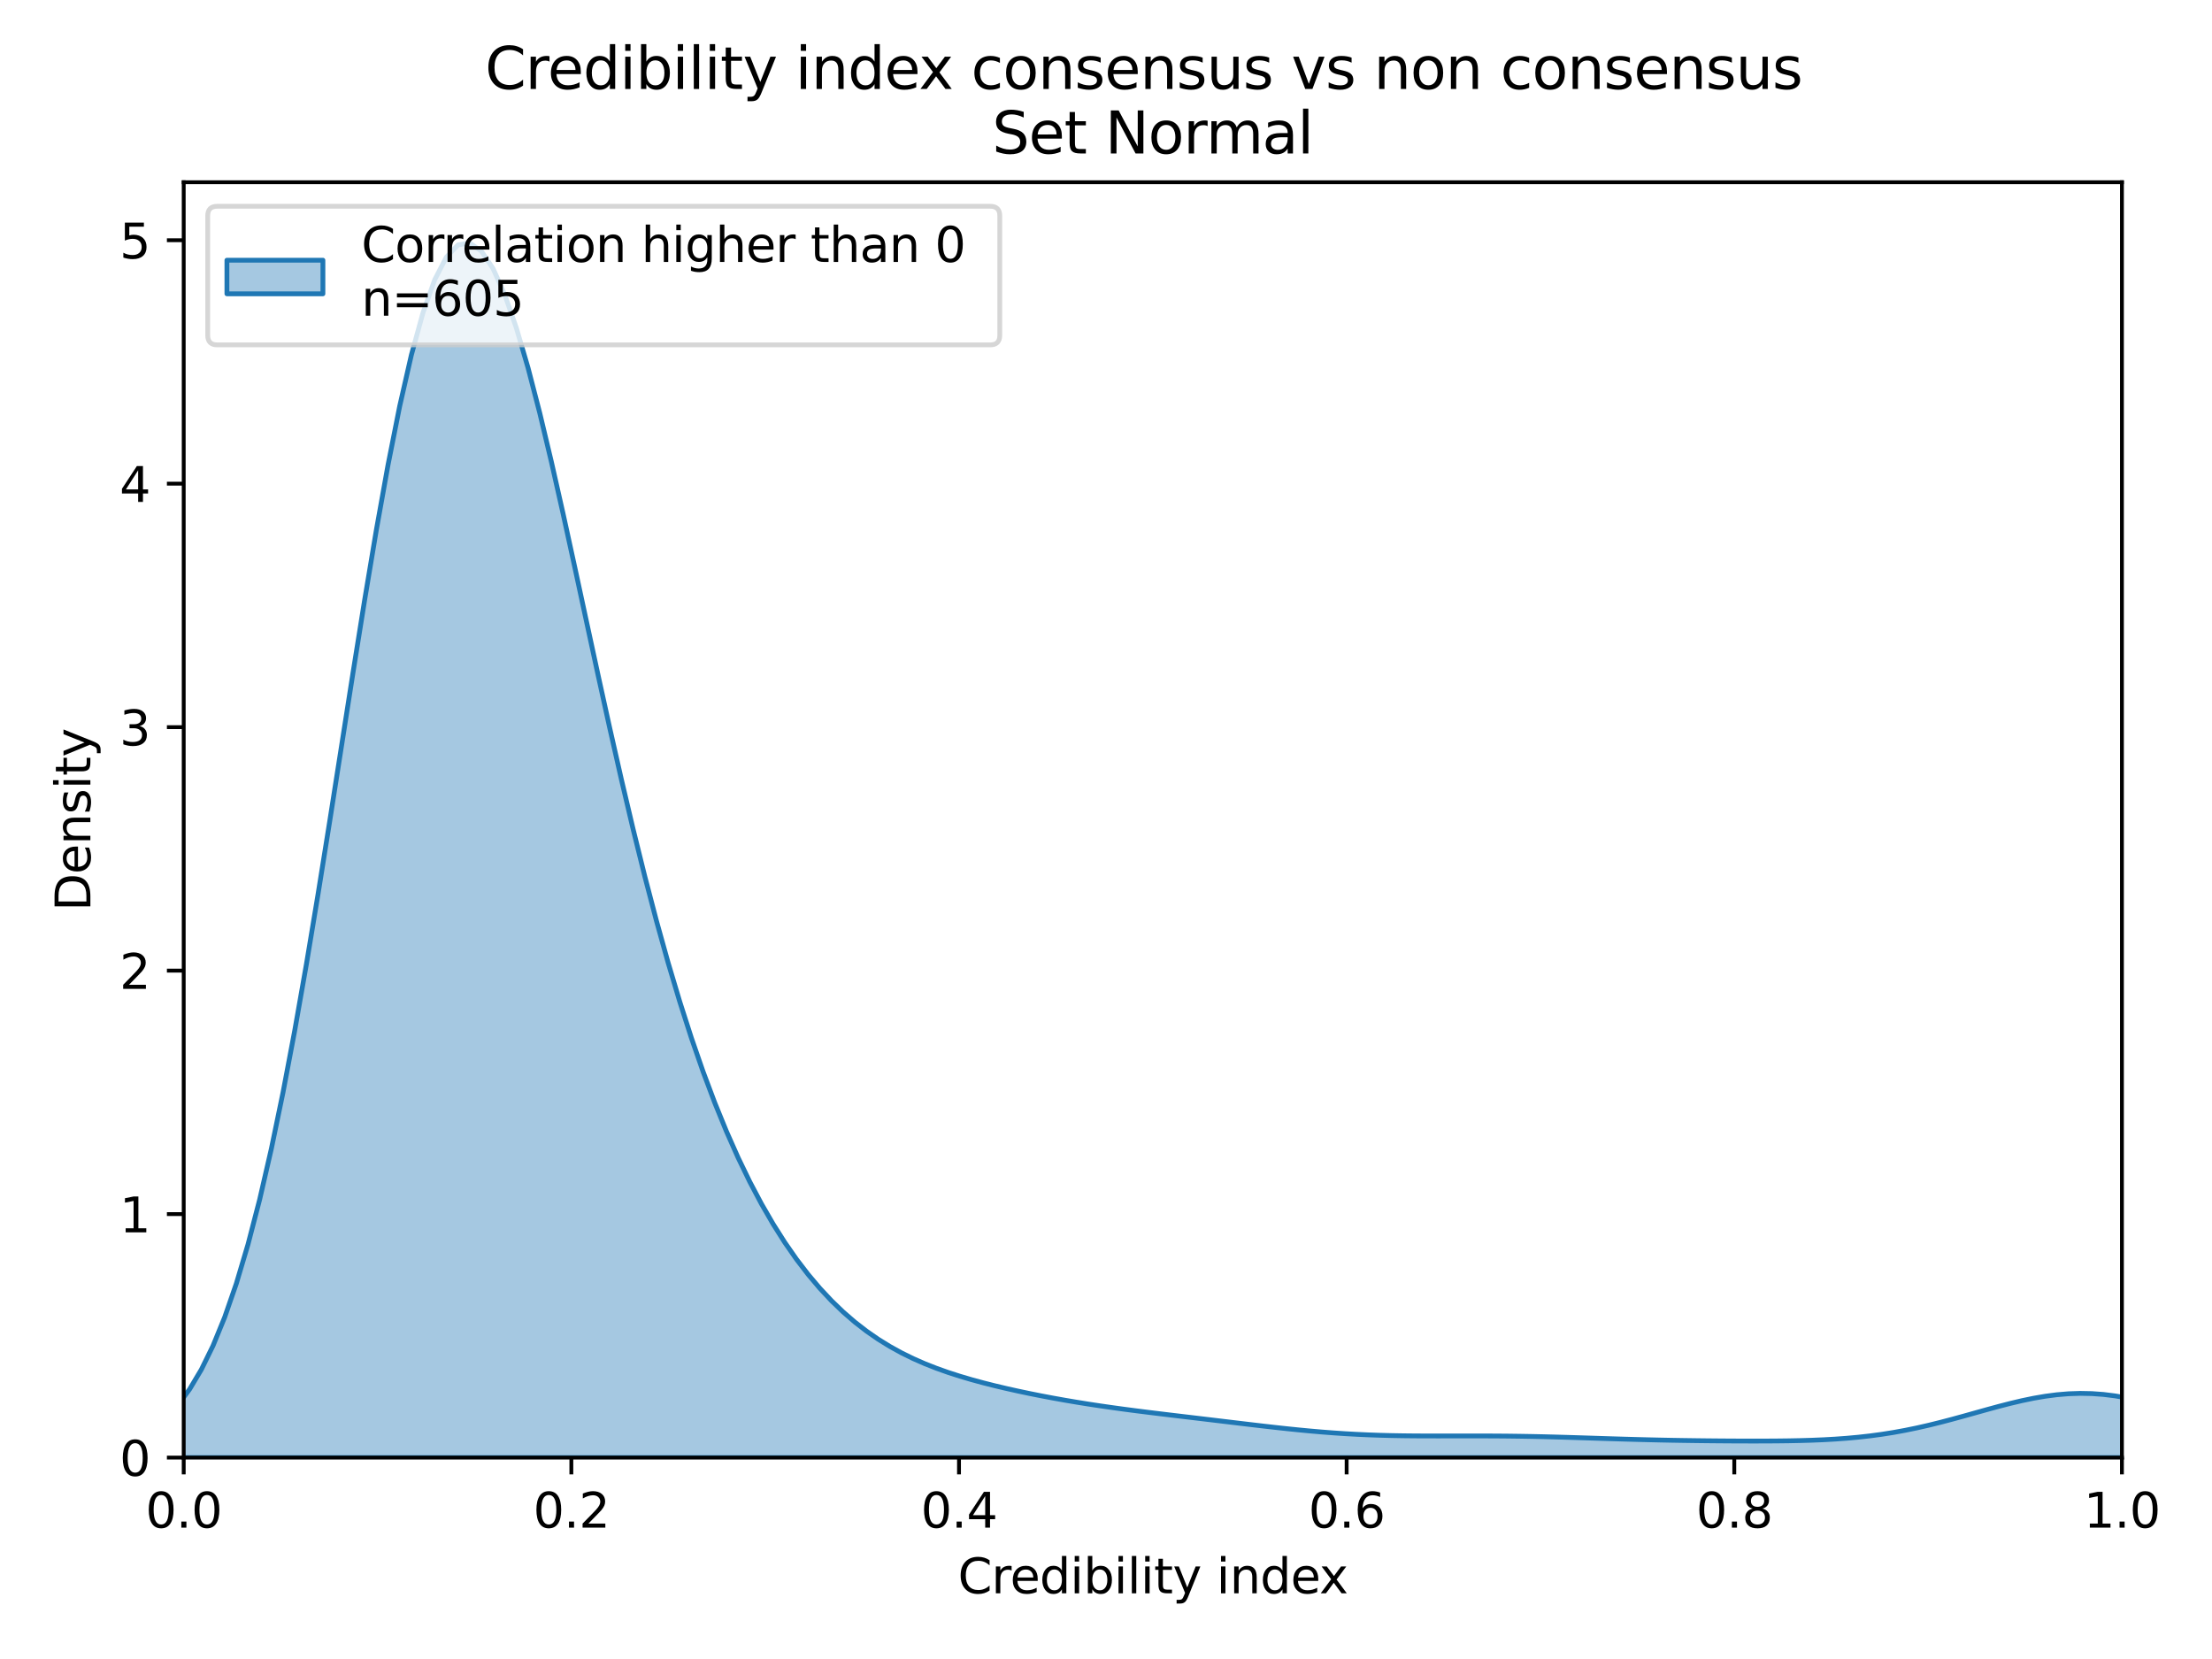 <?xml version="1.0" encoding="utf-8" standalone="no"?>
<!DOCTYPE svg PUBLIC "-//W3C//DTD SVG 1.1//EN"
  "http://www.w3.org/Graphics/SVG/1.1/DTD/svg11.dtd">
<svg height="345.6pt" version="1.1" viewBox="0 0 460.8 345.6" width="460.8pt" xmlns="http://www.w3.org/2000/svg" xmlns:xlink="http://www.w3.org/1999/xlink">
 <defs>
  <style type="text/css">*{stroke-linecap:butt;stroke-linejoin:round;}</style>
 </defs>
 <g id="figure_1">
  <g id="patch_1">
   <path d="M 0 345.6 
L 460.8 345.6 
L 460.8 0 
L 0 0 
z
" style="fill:#ffffff;"/>
  </g>
  <g id="axes_1">
   <g id="patch_2">
    <path d="M 38.27 303.64 
L 442.035 303.64 
L 442.035 37.968 
L 38.27 37.968 
z
" style="fill:#ffffff;"/>
   </g>
   <g id="PolyCollection_1">
    <path clip-path="url(#p2ed316fca7)" d="M 22.489 301.907 
L 22.489 303.64 
L 24.92 303.64 
L 27.351 303.64 
L 29.782 303.64 
L 32.213 303.64 
L 34.644 303.64 
L 37.075 303.64 
L 39.506 303.64 
L 41.937 303.64 
L 44.368 303.64 
L 46.799 303.64 
L 49.23 303.64 
L 51.661 303.64 
L 54.093 303.64 
L 56.524 303.64 
L 58.955 303.64 
L 61.386 303.64 
L 63.817 303.64 
L 66.248 303.64 
L 68.679 303.64 
L 71.11 303.64 
L 73.541 303.64 
L 75.972 303.64 
L 78.403 303.64 
L 80.834 303.64 
L 83.265 303.64 
L 85.696 303.64 
L 88.127 303.64 
L 90.558 303.64 
L 92.989 303.64 
L 95.42 303.64 
L 97.851 303.64 
L 100.282 303.64 
L 102.714 303.64 
L 105.145 303.64 
L 107.576 303.64 
L 110.007 303.64 
L 112.438 303.64 
L 114.869 303.64 
L 117.3 303.64 
L 119.731 303.64 
L 122.162 303.64 
L 124.593 303.64 
L 127.024 303.64 
L 129.455 303.64 
L 131.886 303.64 
L 134.317 303.64 
L 136.748 303.64 
L 139.179 303.64 
L 141.61 303.64 
L 144.041 303.64 
L 146.472 303.64 
L 148.903 303.64 
L 151.335 303.64 
L 153.766 303.64 
L 156.197 303.64 
L 158.628 303.64 
L 161.059 303.64 
L 163.49 303.64 
L 165.921 303.64 
L 168.352 303.64 
L 170.783 303.64 
L 173.214 303.64 
L 175.645 303.64 
L 178.076 303.64 
L 180.507 303.64 
L 182.938 303.64 
L 185.369 303.64 
L 187.8 303.64 
L 190.231 303.64 
L 192.662 303.64 
L 195.093 303.64 
L 197.525 303.64 
L 199.956 303.64 
L 202.387 303.64 
L 204.818 303.64 
L 207.249 303.64 
L 209.68 303.64 
L 212.111 303.64 
L 214.542 303.64 
L 216.973 303.64 
L 219.404 303.64 
L 221.835 303.64 
L 224.266 303.64 
L 226.697 303.64 
L 229.128 303.64 
L 231.559 303.64 
L 233.99 303.64 
L 236.421 303.64 
L 238.852 303.64 
L 241.283 303.64 
L 243.714 303.64 
L 246.146 303.64 
L 248.577 303.64 
L 251.008 303.64 
L 253.439 303.64 
L 255.87 303.64 
L 258.301 303.64 
L 260.732 303.64 
L 263.163 303.64 
L 265.594 303.64 
L 268.025 303.64 
L 270.456 303.64 
L 272.887 303.64 
L 275.318 303.64 
L 277.749 303.64 
L 280.18 303.64 
L 282.611 303.64 
L 285.042 303.64 
L 287.473 303.64 
L 289.904 303.64 
L 292.335 303.64 
L 294.767 303.64 
L 297.198 303.64 
L 299.629 303.64 
L 302.06 303.64 
L 304.491 303.64 
L 306.922 303.64 
L 309.353 303.64 
L 311.784 303.64 
L 314.215 303.64 
L 316.646 303.64 
L 319.077 303.64 
L 321.508 303.64 
L 323.939 303.64 
L 326.37 303.64 
L 328.801 303.64 
L 331.232 303.64 
L 333.663 303.64 
L 336.094 303.64 
L 338.525 303.64 
L 340.956 303.64 
L 343.388 303.64 
L 345.819 303.64 
L 348.25 303.64 
L 350.681 303.64 
L 353.112 303.64 
L 355.543 303.64 
L 357.974 303.64 
L 360.405 303.64 
L 362.836 303.64 
L 365.267 303.64 
L 367.698 303.64 
L 370.129 303.64 
L 372.56 303.64 
L 374.991 303.64 
L 377.422 303.64 
L 379.853 303.64 
L 382.284 303.64 
L 384.715 303.64 
L 387.146 303.64 
L 389.578 303.64 
L 392.009 303.64 
L 394.44 303.64 
L 396.871 303.64 
L 399.302 303.64 
L 401.733 303.64 
L 404.164 303.64 
L 406.595 303.64 
L 409.026 303.64 
L 411.457 303.64 
L 413.888 303.64 
L 416.319 303.64 
L 418.75 303.64 
L 421.181 303.64 
L 423.612 303.64 
L 426.043 303.64 
L 428.474 303.64 
L 430.905 303.64 
L 433.336 303.64 
L 435.767 303.64 
L 438.199 303.64 
L 440.63 303.64 
L 443.061 303.64 
L 445.492 303.64 
L 447.923 303.64 
L 450.354 303.64 
L 452.785 303.64 
L 455.216 303.64 
L 457.647 303.64 
L 460.078 303.64 
L 462.509 303.64 
L 464.94 303.64 
L 467.371 303.64 
L 469.802 303.64 
L 472.233 303.64 
L 474.664 303.64 
L 477.095 303.64 
L 479.526 303.64 
L 481.957 303.64 
L 484.388 303.64 
L 486.82 303.64 
L 489.251 303.64 
L 491.682 303.64 
L 494.113 303.64 
L 496.544 303.64 
L 498.975 303.64 
L 501.406 303.64 
L 503.837 303.64 
L 506.268 303.64 
L 506.268 303.544 
L 506.268 303.544 
L 503.837 303.506 
L 501.406 303.454 
L 498.975 303.386 
L 496.544 303.297 
L 494.113 303.182 
L 491.682 303.036 
L 489.251 302.854 
L 486.82 302.629 
L 484.388 302.356 
L 481.957 302.029 
L 479.526 301.642 
L 477.095 301.192 
L 474.664 300.677 
L 472.233 300.096 
L 469.802 299.451 
L 467.371 298.746 
L 464.94 297.989 
L 462.509 297.19 
L 460.078 296.362 
L 457.647 295.52 
L 455.216 294.682 
L 452.785 293.867 
L 450.354 293.094 
L 447.923 292.383 
L 445.492 291.752 
L 443.061 291.217 
L 440.63 290.792 
L 438.199 290.488 
L 435.767 290.311 
L 433.336 290.264 
L 430.905 290.345 
L 428.474 290.549 
L 426.043 290.866 
L 423.612 291.284 
L 421.181 291.789 
L 418.75 292.364 
L 416.319 292.991 
L 413.888 293.653 
L 411.457 294.332 
L 409.026 295.011 
L 406.595 295.676 
L 404.164 296.314 
L 401.733 296.913 
L 399.302 297.465 
L 396.871 297.964 
L 394.44 298.407 
L 392.009 298.792 
L 389.578 299.119 
L 387.146 299.392 
L 384.715 299.614 
L 382.284 299.79 
L 379.853 299.926 
L 377.422 300.027 
L 374.991 300.098 
L 372.56 300.147 
L 370.129 300.176 
L 367.698 300.191 
L 365.267 300.196 
L 362.836 300.191 
L 360.405 300.18 
L 357.974 300.162 
L 355.543 300.139 
L 353.112 300.11 
L 350.681 300.075 
L 348.25 300.034 
L 345.819 299.985 
L 343.388 299.93 
L 340.956 299.868 
L 338.525 299.8 
L 336.094 299.727 
L 333.663 299.65 
L 331.232 299.573 
L 328.801 299.496 
L 326.37 299.422 
L 323.939 299.353 
L 321.508 299.292 
L 319.077 299.24 
L 316.646 299.198 
L 314.215 299.166 
L 311.784 299.145 
L 309.353 299.134 
L 306.922 299.13 
L 304.491 299.132 
L 302.06 299.135 
L 299.629 299.138 
L 297.198 299.135 
L 294.767 299.123 
L 292.335 299.098 
L 289.904 299.056 
L 287.473 298.993 
L 285.042 298.907 
L 282.611 298.796 
L 280.18 298.66 
L 277.749 298.497 
L 275.318 298.31 
L 272.887 298.098 
L 270.456 297.866 
L 268.025 297.616 
L 265.594 297.351 
L 263.163 297.075 
L 260.732 296.791 
L 258.301 296.502 
L 255.87 296.211 
L 253.439 295.92 
L 251.008 295.629 
L 248.577 295.34 
L 246.146 295.051 
L 243.714 294.761 
L 241.283 294.467 
L 238.852 294.168 
L 236.421 293.861 
L 233.99 293.542 
L 231.559 293.208 
L 229.128 292.858 
L 226.697 292.489 
L 224.266 292.099 
L 221.835 291.687 
L 219.404 291.252 
L 216.973 290.793 
L 214.542 290.309 
L 212.111 289.797 
L 209.68 289.256 
L 207.249 288.681 
L 204.818 288.067 
L 202.387 287.406 
L 199.956 286.689 
L 197.525 285.906 
L 195.093 285.043 
L 192.662 284.086 
L 190.231 283.019 
L 187.8 281.825 
L 185.369 280.485 
L 182.938 278.983 
L 180.507 277.298 
L 178.076 275.413 
L 175.645 273.309 
L 173.214 270.968 
L 170.783 268.369 
L 168.352 265.494 
L 165.921 262.322 
L 163.49 258.831 
L 161.059 254.996 
L 158.628 250.794 
L 156.197 246.196 
L 153.766 241.174 
L 151.335 235.698 
L 148.903 229.738 
L 146.472 223.265 
L 144.041 216.253 
L 141.61 208.681 
L 139.179 200.537 
L 136.748 191.818 
L 134.317 182.534 
L 131.886 172.714 
L 129.455 162.406 
L 127.024 151.682 
L 124.593 140.641 
L 122.162 129.406 
L 119.731 118.133 
L 117.3 107.004 
L 114.869 96.225 
L 112.438 86.025 
L 110.007 76.648 
L 107.576 68.346 
L 105.145 61.369 
L 102.714 55.953 
L 100.282 52.311 
L 97.851 50.619 
L 95.42 51.009 
L 92.989 53.557 
L 90.558 58.275 
L 88.127 65.111 
L 85.696 73.949 
L 83.265 84.606 
L 80.834 96.848 
L 78.403 110.392 
L 75.972 124.925 
L 73.541 140.114 
L 71.11 155.621 
L 68.679 171.122 
L 66.248 186.314 
L 63.817 200.929 
L 61.386 214.744 
L 58.955 227.583 
L 56.524 239.321 
L 54.093 249.883 
L 51.661 259.239 
L 49.23 267.402 
L 46.799 274.417 
L 44.368 280.357 
L 41.937 285.313 
L 39.506 289.39 
L 37.075 292.694 
L 34.644 295.336 
L 32.213 297.417 
L 29.782 299.034 
L 27.351 300.273 
L 24.92 301.209 
L 22.489 301.907 
z
" style="fill:#1f77b4;fill-opacity:0.4;stroke:#1f77b4;"/>
   </g>
   <g id="matplotlib.axis_1">
    <g id="xtick_1">
     <g id="line2d_1">
      <defs>
       <path d="M 0 0 
L 0 3.5 
" id="mcddcdc23ca" style="stroke:#000000;stroke-width:0.8;"/>
      </defs>
      <g>
       <use style="stroke:#000000;stroke-width:0.8;" x="38.27" xlink:href="#mcddcdc23ca" y="303.64"/>
      </g>
     </g>
     <g id="text_1">
      <!-- 0.0 -->
      <g transform="translate(30.318 318.238)scale(0.1 -0.1)">
       <defs>
        <path d="M 2034 4250 
Q 1547 4250 1301 3770 
Q 1056 3291 1056 2328 
Q 1056 1369 1301 889 
Q 1547 409 2034 409 
Q 2525 409 2770 889 
Q 3016 1369 3016 2328 
Q 3016 3291 2770 3770 
Q 2525 4250 2034 4250 
z
M 2034 4750 
Q 2819 4750 3233 4129 
Q 3647 3509 3647 2328 
Q 3647 1150 3233 529 
Q 2819 -91 2034 -91 
Q 1250 -91 836 529 
Q 422 1150 422 2328 
Q 422 3509 836 4129 
Q 1250 4750 2034 4750 
z
" id="DejaVuSans-30" transform="scale(0.016)"/>
        <path d="M 684 794 
L 1344 794 
L 1344 0 
L 684 0 
L 684 794 
z
" id="DejaVuSans-2e" transform="scale(0.016)"/>
       </defs>
       <use xlink:href="#DejaVuSans-30"/>
       <use x="63.623" xlink:href="#DejaVuSans-2e"/>
       <use x="95.41" xlink:href="#DejaVuSans-30"/>
      </g>
     </g>
    </g>
    <g id="xtick_2">
     <g id="line2d_2">
      <g>
       <use style="stroke:#000000;stroke-width:0.8;" x="119.023" xlink:href="#mcddcdc23ca" y="303.64"/>
      </g>
     </g>
     <g id="text_2">
      <!-- 0.2 -->
      <g transform="translate(111.071 318.238)scale(0.1 -0.1)">
       <defs>
        <path d="M 1228 531 
L 3431 531 
L 3431 0 
L 469 0 
L 469 531 
Q 828 903 1448 1529 
Q 2069 2156 2228 2338 
Q 2531 2678 2651 2914 
Q 2772 3150 2772 3378 
Q 2772 3750 2511 3984 
Q 2250 4219 1831 4219 
Q 1534 4219 1204 4116 
Q 875 4013 500 3803 
L 500 4441 
Q 881 4594 1212 4672 
Q 1544 4750 1819 4750 
Q 2544 4750 2975 4387 
Q 3406 4025 3406 3419 
Q 3406 3131 3298 2873 
Q 3191 2616 2906 2266 
Q 2828 2175 2409 1742 
Q 1991 1309 1228 531 
z
" id="DejaVuSans-32" transform="scale(0.016)"/>
       </defs>
       <use xlink:href="#DejaVuSans-30"/>
       <use x="63.623" xlink:href="#DejaVuSans-2e"/>
       <use x="95.41" xlink:href="#DejaVuSans-32"/>
      </g>
     </g>
    </g>
    <g id="xtick_3">
     <g id="line2d_3">
      <g>
       <use style="stroke:#000000;stroke-width:0.8;" x="199.776" xlink:href="#mcddcdc23ca" y="303.64"/>
      </g>
     </g>
     <g id="text_3">
      <!-- 0.4 -->
      <g transform="translate(191.824 318.238)scale(0.1 -0.1)">
       <defs>
        <path d="M 2419 4116 
L 825 1625 
L 2419 1625 
L 2419 4116 
z
M 2253 4666 
L 3047 4666 
L 3047 1625 
L 3713 1625 
L 3713 1100 
L 3047 1100 
L 3047 0 
L 2419 0 
L 2419 1100 
L 313 1100 
L 313 1709 
L 2253 4666 
z
" id="DejaVuSans-34" transform="scale(0.016)"/>
       </defs>
       <use xlink:href="#DejaVuSans-30"/>
       <use x="63.623" xlink:href="#DejaVuSans-2e"/>
       <use x="95.41" xlink:href="#DejaVuSans-34"/>
      </g>
     </g>
    </g>
    <g id="xtick_4">
     <g id="line2d_4">
      <g>
       <use style="stroke:#000000;stroke-width:0.8;" x="280.529" xlink:href="#mcddcdc23ca" y="303.64"/>
      </g>
     </g>
     <g id="text_4">
      <!-- 0.6 -->
      <g transform="translate(272.577 318.238)scale(0.1 -0.1)">
       <defs>
        <path d="M 2113 2584 
Q 1688 2584 1439 2293 
Q 1191 2003 1191 1497 
Q 1191 994 1439 701 
Q 1688 409 2113 409 
Q 2538 409 2786 701 
Q 3034 994 3034 1497 
Q 3034 2003 2786 2293 
Q 2538 2584 2113 2584 
z
M 3366 4563 
L 3366 3988 
Q 3128 4100 2886 4159 
Q 2644 4219 2406 4219 
Q 1781 4219 1451 3797 
Q 1122 3375 1075 2522 
Q 1259 2794 1537 2939 
Q 1816 3084 2150 3084 
Q 2853 3084 3261 2657 
Q 3669 2231 3669 1497 
Q 3669 778 3244 343 
Q 2819 -91 2113 -91 
Q 1303 -91 875 529 
Q 447 1150 447 2328 
Q 447 3434 972 4092 
Q 1497 4750 2381 4750 
Q 2619 4750 2861 4703 
Q 3103 4656 3366 4563 
z
" id="DejaVuSans-36" transform="scale(0.016)"/>
       </defs>
       <use xlink:href="#DejaVuSans-30"/>
       <use x="63.623" xlink:href="#DejaVuSans-2e"/>
       <use x="95.41" xlink:href="#DejaVuSans-36"/>
      </g>
     </g>
    </g>
    <g id="xtick_5">
     <g id="line2d_5">
      <g>
       <use style="stroke:#000000;stroke-width:0.8;" x="361.282" xlink:href="#mcddcdc23ca" y="303.64"/>
      </g>
     </g>
     <g id="text_5">
      <!-- 0.8 -->
      <g transform="translate(353.33 318.238)scale(0.1 -0.1)">
       <defs>
        <path d="M 2034 2216 
Q 1584 2216 1326 1975 
Q 1069 1734 1069 1313 
Q 1069 891 1326 650 
Q 1584 409 2034 409 
Q 2484 409 2743 651 
Q 3003 894 3003 1313 
Q 3003 1734 2745 1975 
Q 2488 2216 2034 2216 
z
M 1403 2484 
Q 997 2584 770 2862 
Q 544 3141 544 3541 
Q 544 4100 942 4425 
Q 1341 4750 2034 4750 
Q 2731 4750 3128 4425 
Q 3525 4100 3525 3541 
Q 3525 3141 3298 2862 
Q 3072 2584 2669 2484 
Q 3125 2378 3379 2068 
Q 3634 1759 3634 1313 
Q 3634 634 3220 271 
Q 2806 -91 2034 -91 
Q 1263 -91 848 271 
Q 434 634 434 1313 
Q 434 1759 690 2068 
Q 947 2378 1403 2484 
z
M 1172 3481 
Q 1172 3119 1398 2916 
Q 1625 2713 2034 2713 
Q 2441 2713 2670 2916 
Q 2900 3119 2900 3481 
Q 2900 3844 2670 4047 
Q 2441 4250 2034 4250 
Q 1625 4250 1398 4047 
Q 1172 3844 1172 3481 
z
" id="DejaVuSans-38" transform="scale(0.016)"/>
       </defs>
       <use xlink:href="#DejaVuSans-30"/>
       <use x="63.623" xlink:href="#DejaVuSans-2e"/>
       <use x="95.41" xlink:href="#DejaVuSans-38"/>
      </g>
     </g>
    </g>
    <g id="xtick_6">
     <g id="line2d_6">
      <g>
       <use style="stroke:#000000;stroke-width:0.8;" x="442.035" xlink:href="#mcddcdc23ca" y="303.64"/>
      </g>
     </g>
     <g id="text_6">
      <!-- 1.0 -->
      <g transform="translate(434.083 318.238)scale(0.1 -0.1)">
       <defs>
        <path d="M 794 531 
L 1825 531 
L 1825 4091 
L 703 3866 
L 703 4441 
L 1819 4666 
L 2450 4666 
L 2450 531 
L 3481 531 
L 3481 0 
L 794 0 
L 794 531 
z
" id="DejaVuSans-31" transform="scale(0.016)"/>
       </defs>
       <use xlink:href="#DejaVuSans-31"/>
       <use x="63.623" xlink:href="#DejaVuSans-2e"/>
       <use x="95.41" xlink:href="#DejaVuSans-30"/>
      </g>
     </g>
    </g>
    <g id="text_7">
     <!-- Credibility index -->
     <g transform="translate(199.548 331.917)scale(0.1 -0.1)">
      <defs>
       <path d="M 4122 4306 
L 4122 3641 
Q 3803 3938 3442 4084 
Q 3081 4231 2675 4231 
Q 1875 4231 1450 3742 
Q 1025 3253 1025 2328 
Q 1025 1406 1450 917 
Q 1875 428 2675 428 
Q 3081 428 3442 575 
Q 3803 722 4122 1019 
L 4122 359 
Q 3791 134 3420 21 
Q 3050 -91 2638 -91 
Q 1578 -91 968 557 
Q 359 1206 359 2328 
Q 359 3453 968 4101 
Q 1578 4750 2638 4750 
Q 3056 4750 3426 4639 
Q 3797 4528 4122 4306 
z
" id="DejaVuSans-43" transform="scale(0.016)"/>
       <path d="M 2631 2963 
Q 2534 3019 2420 3045 
Q 2306 3072 2169 3072 
Q 1681 3072 1420 2755 
Q 1159 2438 1159 1844 
L 1159 0 
L 581 0 
L 581 3500 
L 1159 3500 
L 1159 2956 
Q 1341 3275 1631 3429 
Q 1922 3584 2338 3584 
Q 2397 3584 2469 3576 
Q 2541 3569 2628 3553 
L 2631 2963 
z
" id="DejaVuSans-72" transform="scale(0.016)"/>
       <path d="M 3597 1894 
L 3597 1613 
L 953 1613 
Q 991 1019 1311 708 
Q 1631 397 2203 397 
Q 2534 397 2845 478 
Q 3156 559 3463 722 
L 3463 178 
Q 3153 47 2828 -22 
Q 2503 -91 2169 -91 
Q 1331 -91 842 396 
Q 353 884 353 1716 
Q 353 2575 817 3079 
Q 1281 3584 2069 3584 
Q 2775 3584 3186 3129 
Q 3597 2675 3597 1894 
z
M 3022 2063 
Q 3016 2534 2758 2815 
Q 2500 3097 2075 3097 
Q 1594 3097 1305 2825 
Q 1016 2553 972 2059 
L 3022 2063 
z
" id="DejaVuSans-65" transform="scale(0.016)"/>
       <path d="M 2906 2969 
L 2906 4863 
L 3481 4863 
L 3481 0 
L 2906 0 
L 2906 525 
Q 2725 213 2448 61 
Q 2172 -91 1784 -91 
Q 1150 -91 751 415 
Q 353 922 353 1747 
Q 353 2572 751 3078 
Q 1150 3584 1784 3584 
Q 2172 3584 2448 3432 
Q 2725 3281 2906 2969 
z
M 947 1747 
Q 947 1113 1208 752 
Q 1469 391 1925 391 
Q 2381 391 2643 752 
Q 2906 1113 2906 1747 
Q 2906 2381 2643 2742 
Q 2381 3103 1925 3103 
Q 1469 3103 1208 2742 
Q 947 2381 947 1747 
z
" id="DejaVuSans-64" transform="scale(0.016)"/>
       <path d="M 603 3500 
L 1178 3500 
L 1178 0 
L 603 0 
L 603 3500 
z
M 603 4863 
L 1178 4863 
L 1178 4134 
L 603 4134 
L 603 4863 
z
" id="DejaVuSans-69" transform="scale(0.016)"/>
       <path d="M 3116 1747 
Q 3116 2381 2855 2742 
Q 2594 3103 2138 3103 
Q 1681 3103 1420 2742 
Q 1159 2381 1159 1747 
Q 1159 1113 1420 752 
Q 1681 391 2138 391 
Q 2594 391 2855 752 
Q 3116 1113 3116 1747 
z
M 1159 2969 
Q 1341 3281 1617 3432 
Q 1894 3584 2278 3584 
Q 2916 3584 3314 3078 
Q 3713 2572 3713 1747 
Q 3713 922 3314 415 
Q 2916 -91 2278 -91 
Q 1894 -91 1617 61 
Q 1341 213 1159 525 
L 1159 0 
L 581 0 
L 581 4863 
L 1159 4863 
L 1159 2969 
z
" id="DejaVuSans-62" transform="scale(0.016)"/>
       <path d="M 603 4863 
L 1178 4863 
L 1178 0 
L 603 0 
L 603 4863 
z
" id="DejaVuSans-6c" transform="scale(0.016)"/>
       <path d="M 1172 4494 
L 1172 3500 
L 2356 3500 
L 2356 3053 
L 1172 3053 
L 1172 1153 
Q 1172 725 1289 603 
Q 1406 481 1766 481 
L 2356 481 
L 2356 0 
L 1766 0 
Q 1100 0 847 248 
Q 594 497 594 1153 
L 594 3053 
L 172 3053 
L 172 3500 
L 594 3500 
L 594 4494 
L 1172 4494 
z
" id="DejaVuSans-74" transform="scale(0.016)"/>
       <path d="M 2059 -325 
Q 1816 -950 1584 -1140 
Q 1353 -1331 966 -1331 
L 506 -1331 
L 506 -850 
L 844 -850 
Q 1081 -850 1212 -737 
Q 1344 -625 1503 -206 
L 1606 56 
L 191 3500 
L 800 3500 
L 1894 763 
L 2988 3500 
L 3597 3500 
L 2059 -325 
z
" id="DejaVuSans-79" transform="scale(0.016)"/>
       <path id="DejaVuSans-20" transform="scale(0.016)"/>
       <path d="M 3513 2113 
L 3513 0 
L 2938 0 
L 2938 2094 
Q 2938 2591 2744 2837 
Q 2550 3084 2163 3084 
Q 1697 3084 1428 2787 
Q 1159 2491 1159 1978 
L 1159 0 
L 581 0 
L 581 3500 
L 1159 3500 
L 1159 2956 
Q 1366 3272 1645 3428 
Q 1925 3584 2291 3584 
Q 2894 3584 3203 3211 
Q 3513 2838 3513 2113 
z
" id="DejaVuSans-6e" transform="scale(0.016)"/>
       <path d="M 3513 3500 
L 2247 1797 
L 3578 0 
L 2900 0 
L 1881 1375 
L 863 0 
L 184 0 
L 1544 1831 
L 300 3500 
L 978 3500 
L 1906 2253 
L 2834 3500 
L 3513 3500 
z
" id="DejaVuSans-78" transform="scale(0.016)"/>
      </defs>
      <use xlink:href="#DejaVuSans-43"/>
      <use x="69.824" xlink:href="#DejaVuSans-72"/>
      <use x="108.688" xlink:href="#DejaVuSans-65"/>
      <use x="170.211" xlink:href="#DejaVuSans-64"/>
      <use x="233.688" xlink:href="#DejaVuSans-69"/>
      <use x="261.471" xlink:href="#DejaVuSans-62"/>
      <use x="324.947" xlink:href="#DejaVuSans-69"/>
      <use x="352.73" xlink:href="#DejaVuSans-6c"/>
      <use x="380.514" xlink:href="#DejaVuSans-69"/>
      <use x="408.297" xlink:href="#DejaVuSans-74"/>
      <use x="447.506" xlink:href="#DejaVuSans-79"/>
      <use x="506.686" xlink:href="#DejaVuSans-20"/>
      <use x="538.473" xlink:href="#DejaVuSans-69"/>
      <use x="566.256" xlink:href="#DejaVuSans-6e"/>
      <use x="629.635" xlink:href="#DejaVuSans-64"/>
      <use x="693.111" xlink:href="#DejaVuSans-65"/>
      <use x="752.885" xlink:href="#DejaVuSans-78"/>
     </g>
    </g>
   </g>
   <g id="matplotlib.axis_2">
    <g id="ytick_1">
     <g id="line2d_7">
      <defs>
       <path d="M 0 0 
L -3.5 0 
" id="m0a538c7f22" style="stroke:#000000;stroke-width:0.8;"/>
      </defs>
      <g>
       <use style="stroke:#000000;stroke-width:0.8;" x="38.27" xlink:href="#m0a538c7f22" y="303.64"/>
      </g>
     </g>
     <g id="text_8">
      <!-- 0 -->
      <g transform="translate(24.907 307.439)scale(0.1 -0.1)">
       <use xlink:href="#DejaVuSans-30"/>
      </g>
     </g>
    </g>
    <g id="ytick_2">
     <g id="line2d_8">
      <g>
       <use style="stroke:#000000;stroke-width:0.8;" x="38.27" xlink:href="#m0a538c7f22" y="252.92"/>
      </g>
     </g>
     <g id="text_9">
      <!-- 1 -->
      <g transform="translate(24.907 256.719)scale(0.1 -0.1)">
       <use xlink:href="#DejaVuSans-31"/>
      </g>
     </g>
    </g>
    <g id="ytick_3">
     <g id="line2d_9">
      <g>
       <use style="stroke:#000000;stroke-width:0.8;" x="38.27" xlink:href="#m0a538c7f22" y="202.199"/>
      </g>
     </g>
     <g id="text_10">
      <!-- 2 -->
      <g transform="translate(24.907 205.998)scale(0.1 -0.1)">
       <use xlink:href="#DejaVuSans-32"/>
      </g>
     </g>
    </g>
    <g id="ytick_4">
     <g id="line2d_10">
      <g>
       <use style="stroke:#000000;stroke-width:0.8;" x="38.27" xlink:href="#m0a538c7f22" y="151.479"/>
      </g>
     </g>
     <g id="text_11">
      <!-- 3 -->
      <g transform="translate(24.907 155.278)scale(0.1 -0.1)">
       <defs>
        <path d="M 2597 2516 
Q 3050 2419 3304 2112 
Q 3559 1806 3559 1356 
Q 3559 666 3084 287 
Q 2609 -91 1734 -91 
Q 1441 -91 1130 -33 
Q 819 25 488 141 
L 488 750 
Q 750 597 1062 519 
Q 1375 441 1716 441 
Q 2309 441 2620 675 
Q 2931 909 2931 1356 
Q 2931 1769 2642 2001 
Q 2353 2234 1838 2234 
L 1294 2234 
L 1294 2753 
L 1863 2753 
Q 2328 2753 2575 2939 
Q 2822 3125 2822 3475 
Q 2822 3834 2567 4026 
Q 2313 4219 1838 4219 
Q 1578 4219 1281 4162 
Q 984 4106 628 3988 
L 628 4550 
Q 988 4650 1302 4700 
Q 1616 4750 1894 4750 
Q 2613 4750 3031 4423 
Q 3450 4097 3450 3541 
Q 3450 3153 3228 2886 
Q 3006 2619 2597 2516 
z
" id="DejaVuSans-33" transform="scale(0.016)"/>
       </defs>
       <use xlink:href="#DejaVuSans-33"/>
      </g>
     </g>
    </g>
    <g id="ytick_5">
     <g id="line2d_11">
      <g>
       <use style="stroke:#000000;stroke-width:0.8;" x="38.27" xlink:href="#m0a538c7f22" y="100.758"/>
      </g>
     </g>
     <g id="text_12">
      <!-- 4 -->
      <g transform="translate(24.907 104.557)scale(0.1 -0.1)">
       <use xlink:href="#DejaVuSans-34"/>
      </g>
     </g>
    </g>
    <g id="ytick_6">
     <g id="line2d_12">
      <g>
       <use style="stroke:#000000;stroke-width:0.8;" x="38.27" xlink:href="#m0a538c7f22" y="50.038"/>
      </g>
     </g>
     <g id="text_13">
      <!-- 5 -->
      <g transform="translate(24.907 53.837)scale(0.1 -0.1)">
       <defs>
        <path d="M 691 4666 
L 3169 4666 
L 3169 4134 
L 1269 4134 
L 1269 2991 
Q 1406 3038 1543 3061 
Q 1681 3084 1819 3084 
Q 2600 3084 3056 2656 
Q 3513 2228 3513 1497 
Q 3513 744 3044 326 
Q 2575 -91 1722 -91 
Q 1428 -91 1123 -41 
Q 819 9 494 109 
L 494 744 
Q 775 591 1075 516 
Q 1375 441 1709 441 
Q 2250 441 2565 725 
Q 2881 1009 2881 1497 
Q 2881 1984 2565 2268 
Q 2250 2553 1709 2553 
Q 1456 2553 1204 2497 
Q 953 2441 691 2322 
L 691 4666 
z
" id="DejaVuSans-35" transform="scale(0.016)"/>
       </defs>
       <use xlink:href="#DejaVuSans-35"/>
      </g>
     </g>
    </g>
    <g id="text_14">
     <!-- Density -->
     <g transform="translate(18.828 189.813)rotate(-90)scale(0.1 -0.1)">
      <defs>
       <path d="M 1259 4147 
L 1259 519 
L 2022 519 
Q 2988 519 3436 956 
Q 3884 1394 3884 2338 
Q 3884 3275 3436 3711 
Q 2988 4147 2022 4147 
L 1259 4147 
z
M 628 4666 
L 1925 4666 
Q 3281 4666 3915 4102 
Q 4550 3538 4550 2338 
Q 4550 1131 3912 565 
Q 3275 0 1925 0 
L 628 0 
L 628 4666 
z
" id="DejaVuSans-44" transform="scale(0.016)"/>
       <path d="M 2834 3397 
L 2834 2853 
Q 2591 2978 2328 3040 
Q 2066 3103 1784 3103 
Q 1356 3103 1142 2972 
Q 928 2841 928 2578 
Q 928 2378 1081 2264 
Q 1234 2150 1697 2047 
L 1894 2003 
Q 2506 1872 2764 1633 
Q 3022 1394 3022 966 
Q 3022 478 2636 193 
Q 2250 -91 1575 -91 
Q 1294 -91 989 -36 
Q 684 19 347 128 
L 347 722 
Q 666 556 975 473 
Q 1284 391 1588 391 
Q 1994 391 2212 530 
Q 2431 669 2431 922 
Q 2431 1156 2273 1281 
Q 2116 1406 1581 1522 
L 1381 1569 
Q 847 1681 609 1914 
Q 372 2147 372 2553 
Q 372 3047 722 3315 
Q 1072 3584 1716 3584 
Q 2034 3584 2315 3537 
Q 2597 3491 2834 3397 
z
" id="DejaVuSans-73" transform="scale(0.016)"/>
      </defs>
      <use xlink:href="#DejaVuSans-44"/>
      <use x="77.002" xlink:href="#DejaVuSans-65"/>
      <use x="138.525" xlink:href="#DejaVuSans-6e"/>
      <use x="201.904" xlink:href="#DejaVuSans-73"/>
      <use x="254.004" xlink:href="#DejaVuSans-69"/>
      <use x="281.787" xlink:href="#DejaVuSans-74"/>
      <use x="320.996" xlink:href="#DejaVuSans-79"/>
     </g>
    </g>
   </g>
   <g id="patch_3">
    <path d="M 38.27 303.64 
L 38.27 37.968 
" style="fill:none;stroke:#000000;stroke-linecap:square;stroke-linejoin:miter;stroke-width:0.8;"/>
   </g>
   <g id="patch_4">
    <path d="M 442.035 303.64 
L 442.035 37.968 
" style="fill:none;stroke:#000000;stroke-linecap:square;stroke-linejoin:miter;stroke-width:0.8;"/>
   </g>
   <g id="patch_5">
    <path d="M 38.27 303.64 
L 442.035 303.64 
" style="fill:none;stroke:#000000;stroke-linecap:square;stroke-linejoin:miter;stroke-width:0.8;"/>
   </g>
   <g id="patch_6">
    <path d="M 38.27 37.968 
L 442.035 37.968 
" style="fill:none;stroke:#000000;stroke-linecap:square;stroke-linejoin:miter;stroke-width:0.8;"/>
   </g>
   <g id="text_15">
    <!-- Credibility index consensus vs non consensus  -->
    <g transform="translate(101.046 18.531)scale(0.12 -0.12)">
     <defs>
      <path d="M 3122 3366 
L 3122 2828 
Q 2878 2963 2633 3030 
Q 2388 3097 2138 3097 
Q 1578 3097 1268 2742 
Q 959 2388 959 1747 
Q 959 1106 1268 751 
Q 1578 397 2138 397 
Q 2388 397 2633 464 
Q 2878 531 3122 666 
L 3122 134 
Q 2881 22 2623 -34 
Q 2366 -91 2075 -91 
Q 1284 -91 818 406 
Q 353 903 353 1747 
Q 353 2603 823 3093 
Q 1294 3584 2113 3584 
Q 2378 3584 2631 3529 
Q 2884 3475 3122 3366 
z
" id="DejaVuSans-63" transform="scale(0.016)"/>
      <path d="M 1959 3097 
Q 1497 3097 1228 2736 
Q 959 2375 959 1747 
Q 959 1119 1226 758 
Q 1494 397 1959 397 
Q 2419 397 2687 759 
Q 2956 1122 2956 1747 
Q 2956 2369 2687 2733 
Q 2419 3097 1959 3097 
z
M 1959 3584 
Q 2709 3584 3137 3096 
Q 3566 2609 3566 1747 
Q 3566 888 3137 398 
Q 2709 -91 1959 -91 
Q 1206 -91 779 398 
Q 353 888 353 1747 
Q 353 2609 779 3096 
Q 1206 3584 1959 3584 
z
" id="DejaVuSans-6f" transform="scale(0.016)"/>
      <path d="M 544 1381 
L 544 3500 
L 1119 3500 
L 1119 1403 
Q 1119 906 1312 657 
Q 1506 409 1894 409 
Q 2359 409 2629 706 
Q 2900 1003 2900 1516 
L 2900 3500 
L 3475 3500 
L 3475 0 
L 2900 0 
L 2900 538 
Q 2691 219 2414 64 
Q 2138 -91 1772 -91 
Q 1169 -91 856 284 
Q 544 659 544 1381 
z
M 1991 3584 
L 1991 3584 
z
" id="DejaVuSans-75" transform="scale(0.016)"/>
      <path d="M 191 3500 
L 800 3500 
L 1894 563 
L 2988 3500 
L 3597 3500 
L 2284 0 
L 1503 0 
L 191 3500 
z
" id="DejaVuSans-76" transform="scale(0.016)"/>
     </defs>
     <use xlink:href="#DejaVuSans-43"/>
     <use x="69.824" xlink:href="#DejaVuSans-72"/>
     <use x="108.688" xlink:href="#DejaVuSans-65"/>
     <use x="170.211" xlink:href="#DejaVuSans-64"/>
     <use x="233.688" xlink:href="#DejaVuSans-69"/>
     <use x="261.471" xlink:href="#DejaVuSans-62"/>
     <use x="324.947" xlink:href="#DejaVuSans-69"/>
     <use x="352.73" xlink:href="#DejaVuSans-6c"/>
     <use x="380.514" xlink:href="#DejaVuSans-69"/>
     <use x="408.297" xlink:href="#DejaVuSans-74"/>
     <use x="447.506" xlink:href="#DejaVuSans-79"/>
     <use x="506.686" xlink:href="#DejaVuSans-20"/>
     <use x="538.473" xlink:href="#DejaVuSans-69"/>
     <use x="566.256" xlink:href="#DejaVuSans-6e"/>
     <use x="629.635" xlink:href="#DejaVuSans-64"/>
     <use x="693.111" xlink:href="#DejaVuSans-65"/>
     <use x="752.885" xlink:href="#DejaVuSans-78"/>
     <use x="812.064" xlink:href="#DejaVuSans-20"/>
     <use x="843.852" xlink:href="#DejaVuSans-63"/>
     <use x="898.832" xlink:href="#DejaVuSans-6f"/>
     <use x="960.014" xlink:href="#DejaVuSans-6e"/>
     <use x="1023.393" xlink:href="#DejaVuSans-73"/>
     <use x="1075.492" xlink:href="#DejaVuSans-65"/>
     <use x="1137.016" xlink:href="#DejaVuSans-6e"/>
     <use x="1200.395" xlink:href="#DejaVuSans-73"/>
     <use x="1252.494" xlink:href="#DejaVuSans-75"/>
     <use x="1315.873" xlink:href="#DejaVuSans-73"/>
     <use x="1367.973" xlink:href="#DejaVuSans-20"/>
     <use x="1399.76" xlink:href="#DejaVuSans-76"/>
     <use x="1458.939" xlink:href="#DejaVuSans-73"/>
     <use x="1511.039" xlink:href="#DejaVuSans-20"/>
     <use x="1542.826" xlink:href="#DejaVuSans-6e"/>
     <use x="1606.205" xlink:href="#DejaVuSans-6f"/>
     <use x="1667.387" xlink:href="#DejaVuSans-6e"/>
     <use x="1730.766" xlink:href="#DejaVuSans-20"/>
     <use x="1762.553" xlink:href="#DejaVuSans-63"/>
     <use x="1817.533" xlink:href="#DejaVuSans-6f"/>
     <use x="1878.715" xlink:href="#DejaVuSans-6e"/>
     <use x="1942.094" xlink:href="#DejaVuSans-73"/>
     <use x="1994.193" xlink:href="#DejaVuSans-65"/>
     <use x="2055.717" xlink:href="#DejaVuSans-6e"/>
     <use x="2119.096" xlink:href="#DejaVuSans-73"/>
     <use x="2171.195" xlink:href="#DejaVuSans-75"/>
     <use x="2234.574" xlink:href="#DejaVuSans-73"/>
     <use x="2286.674" xlink:href="#DejaVuSans-20"/>
    </g>
    <!-- Set Normal -->
    <g transform="translate(206.683 31.968)scale(0.12 -0.12)">
     <defs>
      <path d="M 3425 4513 
L 3425 3897 
Q 3066 4069 2747 4153 
Q 2428 4238 2131 4238 
Q 1616 4238 1336 4038 
Q 1056 3838 1056 3469 
Q 1056 3159 1242 3001 
Q 1428 2844 1947 2747 
L 2328 2669 
Q 3034 2534 3370 2195 
Q 3706 1856 3706 1288 
Q 3706 609 3251 259 
Q 2797 -91 1919 -91 
Q 1588 -91 1214 -16 
Q 841 59 441 206 
L 441 856 
Q 825 641 1194 531 
Q 1563 422 1919 422 
Q 2459 422 2753 634 
Q 3047 847 3047 1241 
Q 3047 1584 2836 1778 
Q 2625 1972 2144 2069 
L 1759 2144 
Q 1053 2284 737 2584 
Q 422 2884 422 3419 
Q 422 4038 858 4394 
Q 1294 4750 2059 4750 
Q 2388 4750 2728 4690 
Q 3069 4631 3425 4513 
z
" id="DejaVuSans-53" transform="scale(0.016)"/>
      <path d="M 628 4666 
L 1478 4666 
L 3547 763 
L 3547 4666 
L 4159 4666 
L 4159 0 
L 3309 0 
L 1241 3903 
L 1241 0 
L 628 0 
L 628 4666 
z
" id="DejaVuSans-4e" transform="scale(0.016)"/>
      <path d="M 3328 2828 
Q 3544 3216 3844 3400 
Q 4144 3584 4550 3584 
Q 5097 3584 5394 3201 
Q 5691 2819 5691 2113 
L 5691 0 
L 5113 0 
L 5113 2094 
Q 5113 2597 4934 2840 
Q 4756 3084 4391 3084 
Q 3944 3084 3684 2787 
Q 3425 2491 3425 1978 
L 3425 0 
L 2847 0 
L 2847 2094 
Q 2847 2600 2669 2842 
Q 2491 3084 2119 3084 
Q 1678 3084 1418 2786 
Q 1159 2488 1159 1978 
L 1159 0 
L 581 0 
L 581 3500 
L 1159 3500 
L 1159 2956 
Q 1356 3278 1631 3431 
Q 1906 3584 2284 3584 
Q 2666 3584 2933 3390 
Q 3200 3197 3328 2828 
z
" id="DejaVuSans-6d" transform="scale(0.016)"/>
      <path d="M 2194 1759 
Q 1497 1759 1228 1600 
Q 959 1441 959 1056 
Q 959 750 1161 570 
Q 1363 391 1709 391 
Q 2188 391 2477 730 
Q 2766 1069 2766 1631 
L 2766 1759 
L 2194 1759 
z
M 3341 1997 
L 3341 0 
L 2766 0 
L 2766 531 
Q 2569 213 2275 61 
Q 1981 -91 1556 -91 
Q 1019 -91 701 211 
Q 384 513 384 1019 
Q 384 1609 779 1909 
Q 1175 2209 1959 2209 
L 2766 2209 
L 2766 2266 
Q 2766 2663 2505 2880 
Q 2244 3097 1772 3097 
Q 1472 3097 1187 3025 
Q 903 2953 641 2809 
L 641 3341 
Q 956 3463 1253 3523 
Q 1550 3584 1831 3584 
Q 2591 3584 2966 3190 
Q 3341 2797 3341 1997 
z
" id="DejaVuSans-61" transform="scale(0.016)"/>
     </defs>
     <use xlink:href="#DejaVuSans-53"/>
     <use x="63.477" xlink:href="#DejaVuSans-65"/>
     <use x="125" xlink:href="#DejaVuSans-74"/>
     <use x="164.209" xlink:href="#DejaVuSans-20"/>
     <use x="195.996" xlink:href="#DejaVuSans-4e"/>
     <use x="270.801" xlink:href="#DejaVuSans-6f"/>
     <use x="331.982" xlink:href="#DejaVuSans-72"/>
     <use x="371.346" xlink:href="#DejaVuSans-6d"/>
     <use x="468.758" xlink:href="#DejaVuSans-61"/>
     <use x="530.037" xlink:href="#DejaVuSans-6c"/>
    </g>
   </g>
   <g id="legend_1">
    <g id="patch_7">
     <path d="M 45.27 71.844 
L 206.272 71.844 
Q 208.272 71.844 208.272 69.844 
L 208.272 44.968 
Q 208.272 42.968 206.272 42.968 
L 45.27 42.968 
Q 43.27 42.968 43.27 44.968 
L 43.27 69.844 
Q 43.27 71.844 45.27 71.844 
z
" style="fill:#ffffff;opacity:0.8;stroke:#cccccc;stroke-linejoin:miter;"/>
    </g>
    <g id="patch_8">
     <path d="M 47.27 61.205 
L 67.27 61.205 
L 67.27 54.205 
L 47.27 54.205 
z
" style="fill:#1f77b4;fill-opacity:0.4;stroke:#1f77b4;stroke-linejoin:miter;"/>
    </g>
    <g id="text_16">
     <!-- Correlation higher than 0  -->
     <g transform="translate(75.27 54.566)scale(0.1 -0.1)">
      <defs>
       <path d="M 3513 2113 
L 3513 0 
L 2938 0 
L 2938 2094 
Q 2938 2591 2744 2837 
Q 2550 3084 2163 3084 
Q 1697 3084 1428 2787 
Q 1159 2491 1159 1978 
L 1159 0 
L 581 0 
L 581 4863 
L 1159 4863 
L 1159 2956 
Q 1366 3272 1645 3428 
Q 1925 3584 2291 3584 
Q 2894 3584 3203 3211 
Q 3513 2838 3513 2113 
z
" id="DejaVuSans-68" transform="scale(0.016)"/>
       <path d="M 2906 1791 
Q 2906 2416 2648 2759 
Q 2391 3103 1925 3103 
Q 1463 3103 1205 2759 
Q 947 2416 947 1791 
Q 947 1169 1205 825 
Q 1463 481 1925 481 
Q 2391 481 2648 825 
Q 2906 1169 2906 1791 
z
M 3481 434 
Q 3481 -459 3084 -895 
Q 2688 -1331 1869 -1331 
Q 1566 -1331 1297 -1286 
Q 1028 -1241 775 -1147 
L 775 -588 
Q 1028 -725 1275 -790 
Q 1522 -856 1778 -856 
Q 2344 -856 2625 -561 
Q 2906 -266 2906 331 
L 2906 616 
Q 2728 306 2450 153 
Q 2172 0 1784 0 
Q 1141 0 747 490 
Q 353 981 353 1791 
Q 353 2603 747 3093 
Q 1141 3584 1784 3584 
Q 2172 3584 2450 3431 
Q 2728 3278 2906 2969 
L 2906 3500 
L 3481 3500 
L 3481 434 
z
" id="DejaVuSans-67" transform="scale(0.016)"/>
      </defs>
      <use xlink:href="#DejaVuSans-43"/>
      <use x="69.824" xlink:href="#DejaVuSans-6f"/>
      <use x="131.006" xlink:href="#DejaVuSans-72"/>
      <use x="170.369" xlink:href="#DejaVuSans-72"/>
      <use x="209.232" xlink:href="#DejaVuSans-65"/>
      <use x="270.756" xlink:href="#DejaVuSans-6c"/>
      <use x="298.539" xlink:href="#DejaVuSans-61"/>
      <use x="359.818" xlink:href="#DejaVuSans-74"/>
      <use x="399.027" xlink:href="#DejaVuSans-69"/>
      <use x="426.811" xlink:href="#DejaVuSans-6f"/>
      <use x="487.992" xlink:href="#DejaVuSans-6e"/>
      <use x="551.371" xlink:href="#DejaVuSans-20"/>
      <use x="583.158" xlink:href="#DejaVuSans-68"/>
      <use x="646.537" xlink:href="#DejaVuSans-69"/>
      <use x="674.32" xlink:href="#DejaVuSans-67"/>
      <use x="737.797" xlink:href="#DejaVuSans-68"/>
      <use x="801.176" xlink:href="#DejaVuSans-65"/>
      <use x="862.699" xlink:href="#DejaVuSans-72"/>
      <use x="903.812" xlink:href="#DejaVuSans-20"/>
      <use x="935.6" xlink:href="#DejaVuSans-74"/>
      <use x="974.809" xlink:href="#DejaVuSans-68"/>
      <use x="1038.188" xlink:href="#DejaVuSans-61"/>
      <use x="1099.467" xlink:href="#DejaVuSans-6e"/>
      <use x="1162.846" xlink:href="#DejaVuSans-20"/>
      <use x="1194.633" xlink:href="#DejaVuSans-30"/>
      <use x="1258.256" xlink:href="#DejaVuSans-20"/>
     </g>
     <!-- n=605 -->
     <g transform="translate(75.27 65.764)scale(0.1 -0.1)">
      <defs>
       <path d="M 678 2906 
L 4684 2906 
L 4684 2381 
L 678 2381 
L 678 2906 
z
M 678 1631 
L 4684 1631 
L 4684 1100 
L 678 1100 
L 678 1631 
z
" id="DejaVuSans-3d" transform="scale(0.016)"/>
      </defs>
      <use xlink:href="#DejaVuSans-6e"/>
      <use x="63.379" xlink:href="#DejaVuSans-3d"/>
      <use x="147.168" xlink:href="#DejaVuSans-36"/>
      <use x="210.791" xlink:href="#DejaVuSans-30"/>
      <use x="274.414" xlink:href="#DejaVuSans-35"/>
     </g>
    </g>
   </g>
  </g>
 </g>
 <defs>
  <clipPath id="p2ed316fca7">
   <rect height="265.672" width="403.765" x="38.27" y="37.968"/>
  </clipPath>
 </defs>
</svg>
